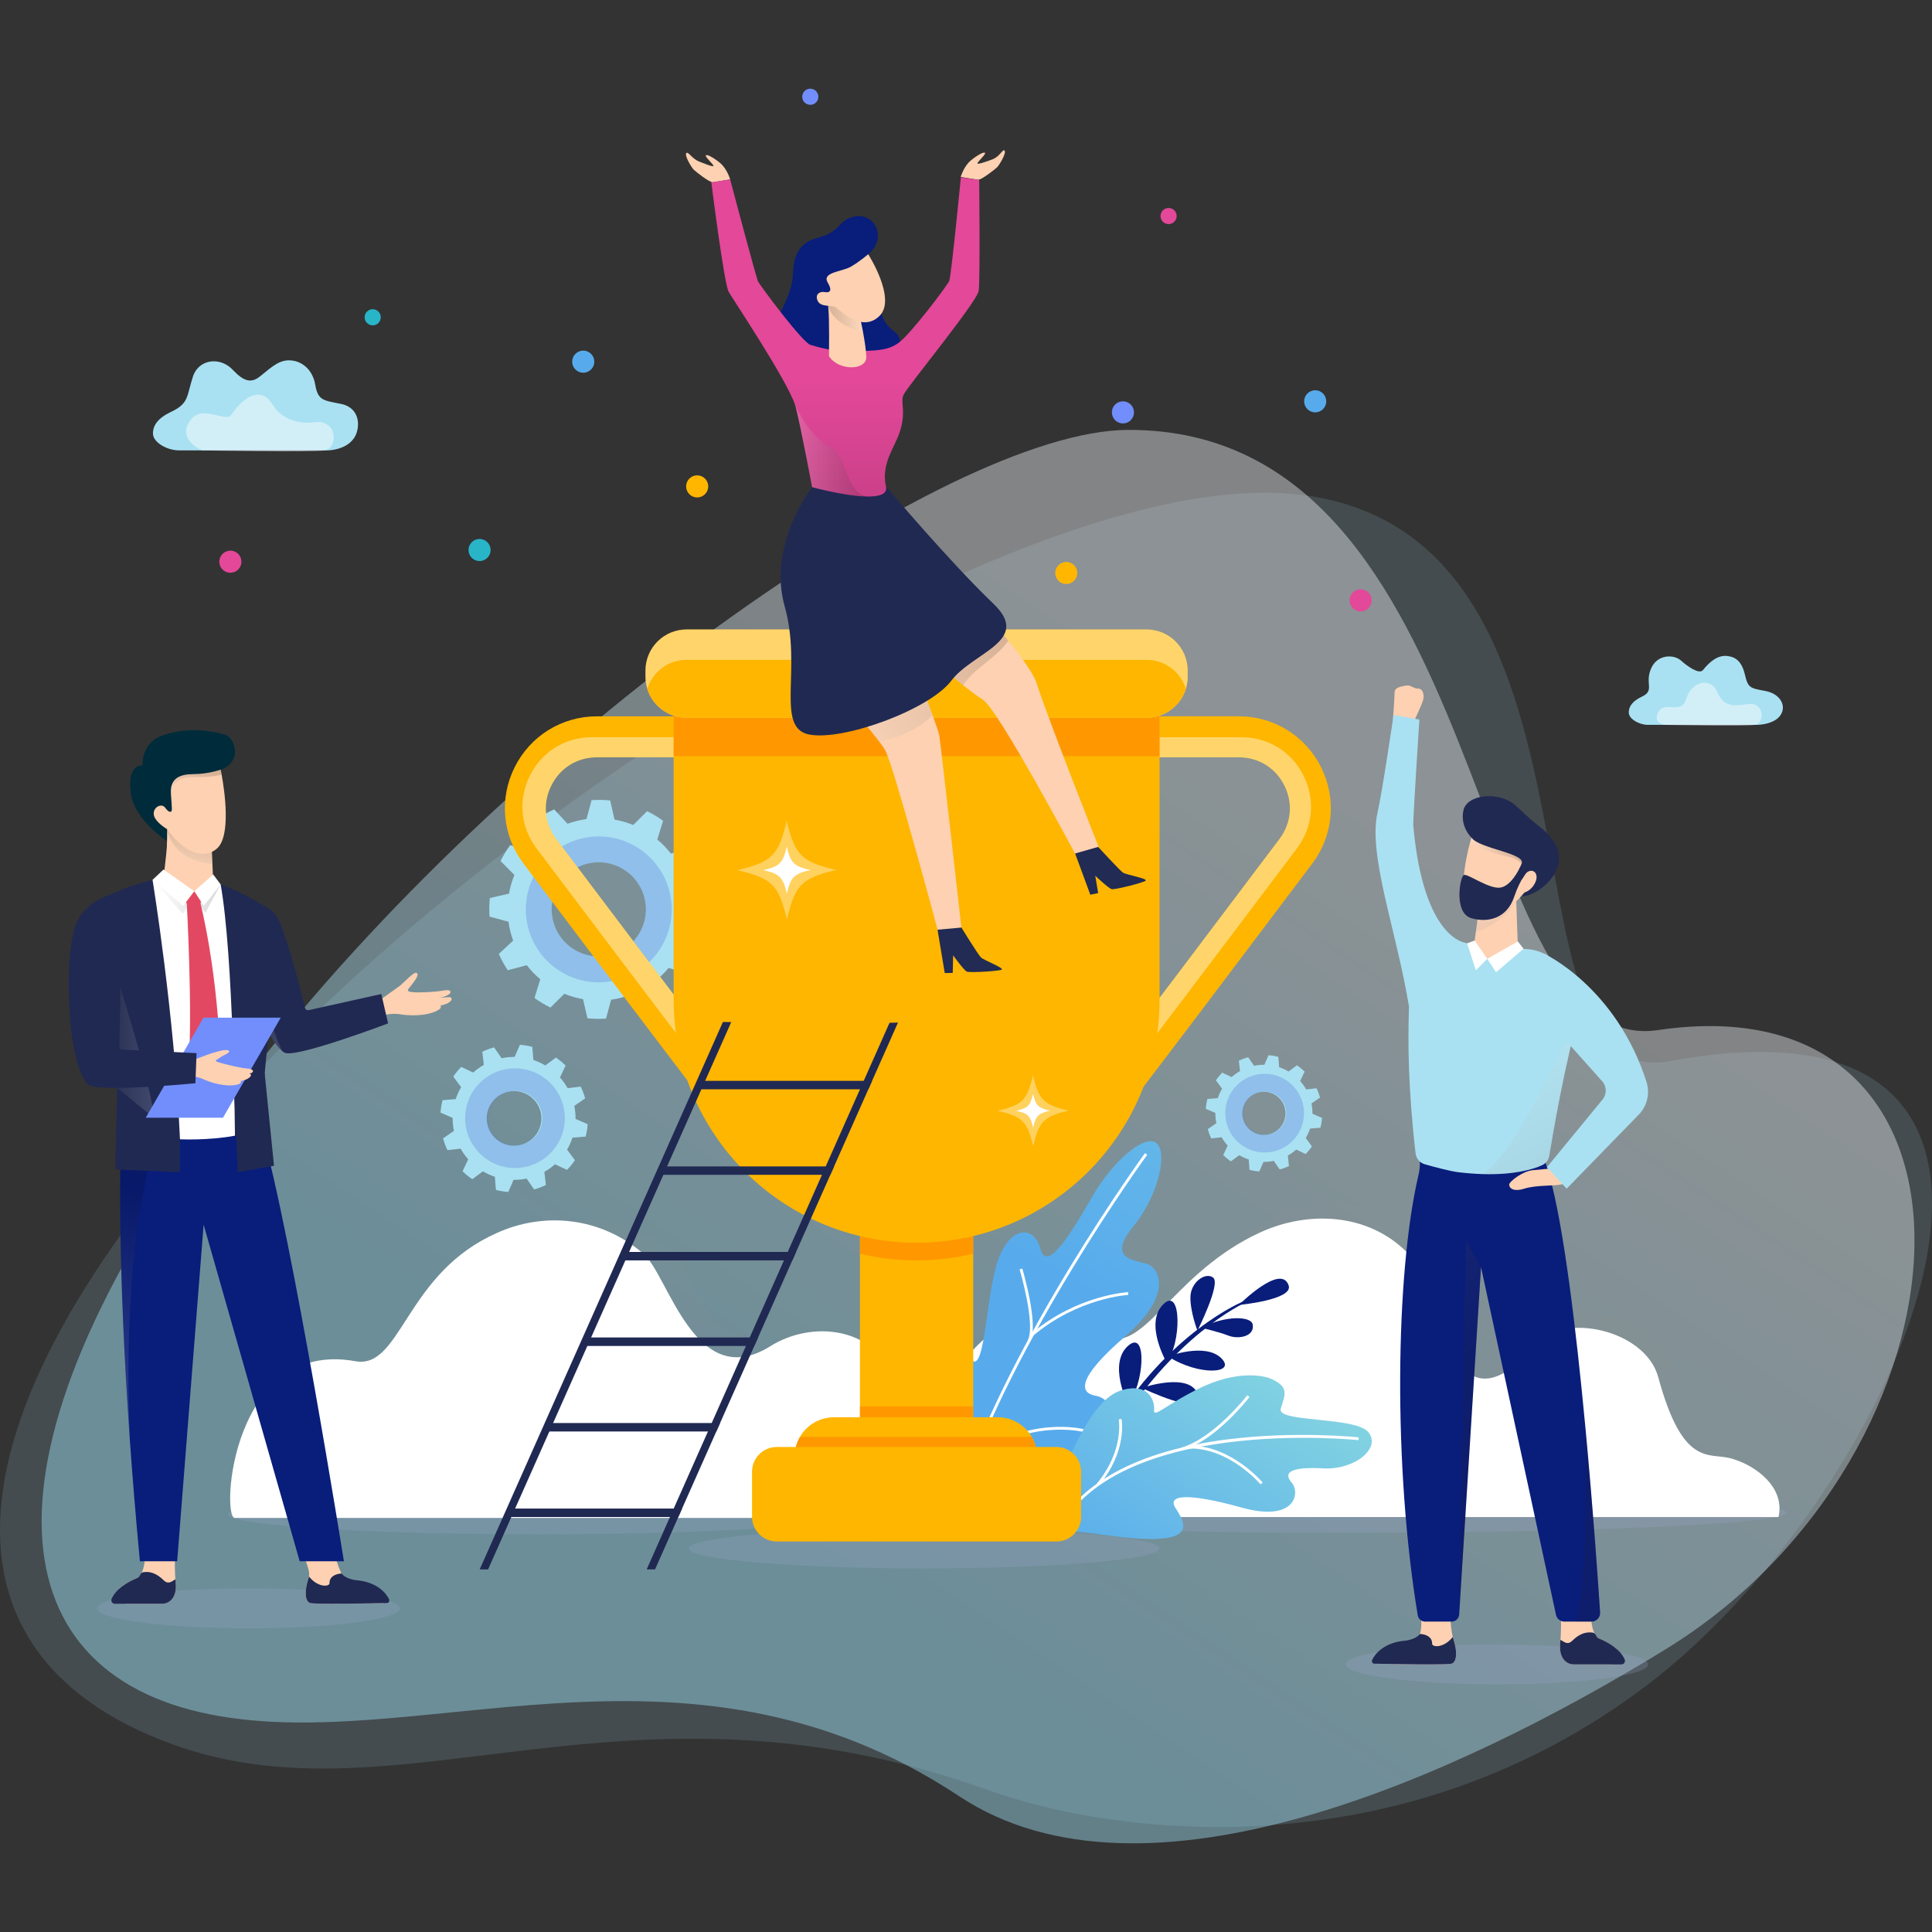 <?xml version="1.0" encoding="utf-8"?>
<!-- Generator: Adobe Illustrator 25.0.0, SVG Export Plug-In . SVG Version: 6.00 Build 0)  -->
<svg version="1.1" id="Warstwa_1" xmlns="http://www.w3.org/2000/svg" xmlns:xlink="http://www.w3.org/1999/xlink" x="0px" y="0px"
	 viewBox="0 0 1080 1080" style="enable-background:new 0 0 1080 1080;" xml:space="preserve">
<rect x="0" y="0" width="1080" height="1080" fill="#333333" stroke="none"/>
<style type="text/css">
	.st0{opacity:0.15;fill:#A9E1F2;}
	.st1{opacity:0.42;fill:url(#SVGID_1_);}
	.st2{fill:#A9E1F2;}
	.st3{opacity:0.31;fill:#5574D8;}
	.st4{opacity:0.22;fill:#9FAAD4;}
	.st5{opacity:0.12;fill:#8D9294;}
	.st6{fill:#FFFFFF;}
	.st7{fill:url(#SVGID_2_);}
	.st8{fill:#091D7B;}
	.st9{fill:url(#SVGID_3_);}
	.st10{fill:#FDD1B1;}
	.st11{fill:#202952;}
	.st12{opacity:0.15;fill:url(#SVGID_4_);}
	.st13{opacity:0.15;fill:url(#SVGID_5_);}
	.st14{opacity:0.15;fill:url(#SVGID_6_);}
	.st15{fill:#002B3B;}
	.st16{fill:#E34862;}
	.st17{opacity:0.15;fill:url(#SVGID_7_);}
	.st18{opacity:0.15;fill:url(#SVGID_8_);}
	.st19{opacity:0.15;fill:url(#SVGID_9_);}
	.st20{fill:#728EFC;}
	.st21{fill:#FFB600;}
	.st22{opacity:0.42;fill:#FFFFFF;}
	.st23{opacity:0.71;fill:#FF8B00;}
	.st24{opacity:0.15;fill:url(#SVGID_10_);}
	.st25{opacity:0.15;fill:url(#SVGID_11_);}
	.st26{fill:#212B53;}
	.st27{fill:url(#SVGID_12_);}
	.st28{opacity:0.15;fill:url(#SVGID_13_);}
	.st29{opacity:0.37;fill:#FFFFFF;}
	.st30{opacity:0.16;fill:url(#SVGID_14_);}
	.st31{opacity:0.16;fill:url(#SVGID_15_);}
	.st32{fill:#F5EBD2;}
	.st33{opacity:0.16;fill:url(#SVGID_16_);}
	.st34{opacity:0.16;fill:url(#SVGID_17_);}
	.st35{opacity:0.16;fill:url(#SVGID_18_);}
	.st36{fill:#57ABEC;}
	.st37{fill:#28B5C8;}
	.st38{fill:#E34899;}
	.st39{opacity:0.15;fill:url(#SVGID_19_);}
	.st40{opacity:0.48;fill:#FFFFFF;}
</style>
<g>
	<g>
		<g>
			<path class="st0" d="M155.72,586.92C-30.16,776.26-49.32,922.31,96.58,975.13c127.55,46.17,254.08-47.03,456.58,25.79
				c67.52,24.28,228.23,47.19,368.09-59.35C1062.9,833.67,1187.7,546.2,933.2,593.2c-102.23,18.88-19.02-301.29-212.3-317.23
				C583.9,264.67,312.04,427.71,155.72,586.92z"/>
			<linearGradient id="SVGID_1_" gradientUnits="userSpaceOnUse" x1="474.398" y1="876.067" x2="756.498" y2="451.971">
				<stop  offset="0" style="stop-color:#A5E9FF"/>
				<stop  offset="1" style="stop-color:#F0F3F5"/>
			</linearGradient>
			<path class="st1" d="M931.2,921.89c-117.23,72.06-291.69,150.67-394.96,82.24c-154.96-102.68-306.39-20.19-423.87-46.87
				C-5.82,930.41-15.75,802.77,139.31,601.29c144.79-188.14,389.6-360.68,491.32-360.97c206.35-0.57,186.63,351.72,296.04,335.52
				C1124.94,546.46,1109.57,812.25,931.2,921.89z"/>
		</g>
		<path class="st2" d="M317.25,460.48l-7.46-8.02c-3.21,1.43-6.26,3.1-9.11,5.01l2.82,10.62c-2.9,2.23-5.51,4.77-7.83,7.54
			l-10.48-3.21c-2.04,2.81-3.83,5.79-5.37,8.9l7.73,7.78c-1.37,3.34-2.39,6.84-3.01,10.44l-10.7,2.46
			c-0.36,3.41-0.41,6.89-0.18,10.39l10.58,2.85c0.25,1.79,0.58,3.56,1.03,5.36c0.44,1.78,0.97,3.51,1.59,5.21l-8.02,7.46
			c1.43,3.21,3.1,6.26,5.01,9.11l10.62-2.82c2.23,2.9,4.76,5.51,7.54,7.84l-3.21,10.48c2.81,2.04,5.79,3.83,8.9,5.37l7.77-7.73
			c3.35,1.37,6.85,2.39,10.45,3.01l2.46,10.7c3.41,0.36,6.89,0.41,10.39,0.18l2.85-10.58c1.79-0.25,3.56-0.58,5.35-1.02
			c1.79-0.44,3.52-0.98,5.22-1.59l7.46,8.02c3.21-1.43,6.26-3.1,9.11-5.01l-2.82-10.62c2.9-2.23,5.51-4.76,7.83-7.54l10.49,3.21
			c2.04-2.81,3.83-5.79,5.37-8.9l-7.73-7.77c1.36-3.35,2.39-6.85,3.01-10.45l10.7-2.46c0.36-3.41,0.41-6.89,0.18-10.39l-10.58-2.85
			c-0.25-1.79-0.58-3.56-1.02-5.35c-0.44-1.79-0.98-3.52-1.59-5.22l8.02-7.46c-1.43-3.21-3.1-6.26-5.01-9.11l-10.62,2.82
			c-2.23-2.9-4.77-5.51-7.54-7.83l3.21-10.49c-2.81-2.04-5.79-3.83-8.9-5.37l-7.78,7.73c-3.34-1.36-6.84-2.39-10.44-3.01l-2.46-10.7
			c-3.41-0.36-6.89-0.41-10.39-0.18l-2.85,10.58c-1.79,0.25-3.56,0.58-5.36,1.03C320.68,459.33,318.95,459.87,317.25,460.48z
			 M328.38,482.78c14.12-3.5,28.41,5.12,31.91,19.24c3.5,14.11-5.12,28.4-19.24,31.9c-14.11,3.5-28.4-5.12-31.9-19.23
			C305.65,500.56,314.26,486.27,328.38,482.78z"/>
		<path class="st3" d="M324.91,468.77c-21.86,5.41-35.18,27.52-29.77,49.39c5.41,21.86,27.52,35.18,49.38,29.77
			c21.87-5.42,35.19-27.52,29.78-49.38C368.88,476.68,346.77,463.35,324.91,468.77z M328.38,482.78
			c14.12-3.5,28.41,5.12,31.91,19.24c3.5,14.11-5.12,28.4-19.24,31.9c-14.11,3.5-28.4-5.12-31.9-19.23
			C305.65,500.56,314.26,486.27,328.38,482.78z"/>
		<ellipse class="st4" cx="516.63" cy="865.58" rx="131.56" ry="11.17"/>
		<ellipse class="st4" cx="300.68" cy="846.54" rx="172.93" ry="11.16"/>
		<ellipse class="st4" cx="750.54" cy="845.66" rx="248.16" ry="11.16"/>
		<g>
			<path class="st5" d="M1002.25,835.58c-0.04,1.55-0.22,3.02-0.56,4.41H771.98c0,0-10.5,0-27.97,0H501.16
				c2.97-5.83,9.52-10.98,17.67-13.29c9.49-2.7,25.55-7.5,24.14-14.12c-5.26-24.56-17.36-42.24,13.83-71.31
				c9.79-9.13,39.09-17.42,67.12-2.71c22.39,11.74,37.06-31.95,83.72-55.6c1.37-0.69,2.78-1.37,4.22-2.03
				c26.81-12.35,60.52-11.08,82.63,11.55c8.96,9.18,16.03,21.89,19.95,38.62c13.56,58,45.47,19.43,50.85,12.88
				c15.59-18.98,61.95-8.81,69.18,17.79c13.61,50.12,27.93,42.25,39.97,45.26C986.5,810.05,1002.57,820.59,1002.25,835.58z"/>
			<path class="st6" d="M994.75,843.63c-0.04,1.55-0.22,3.02-0.56,4.41H764.48c0,0-10.5,0-27.97,0H513.1
				c-7.74,0-9.45-11.05-2.02-13.22c0.08-0.02,0.16-0.05,0.24-0.07c9.49-2.7,25.55-7.5,24.14-14.12
				c-5.26-24.56-17.36-42.24,13.83-71.31c9.79-9.13,39.09-17.42,67.12-2.71c22.39,11.74,37.06-31.95,83.72-55.6
				c1.37-0.69,2.78-1.37,4.22-2.03c26.81-12.35,60.52-11.08,82.63,11.55c8.96,9.18,16.03,21.89,19.95,38.62
				c13.56,58,45.47,19.43,50.85,12.88c15.59-18.98,61.95-8.81,69.18,17.79c13.61,50.12,27.93,42.25,39.97,45.26
				C979,818.09,995.06,828.64,994.75,843.63z"/>
		</g>
		<g>
			<path class="st5" d="M596.46,848.53H353.73c0,0-10.5,0-27.97,0H147.67c-7.74,0-1.89-100.14,67.42-87.6
				c24.88,4.5,27.65-45.78,74.31-69.43c1.37-0.69,2.78-1.37,4.22-2.03c26.81-12.35,58.79-9.25,82.63,11.55
				c13.85,12.09,28.72,77.92,70.8,51.5c22.81-14.33,57.61-11.19,69.18,17.79c19.26,48.23,28.97,36.5,41.22,34.52
				C591.36,799.34,596.8,847.15,596.46,848.53z"/>
			<path class="st6" d="M580.06,848.53H337.33c0,0-10.5,0-27.97,0H131.27c-7.74,0-1.89-100.14,67.42-87.6
				c24.88,4.5,27.65-45.78,74.31-69.43c1.37-0.69,2.78-1.37,4.22-2.03c26.81-12.35,58.79-9.25,82.63,11.55
				c13.85,12.09,28.72,77.92,70.8,51.5c22.81-14.33,57.61-11.19,69.18,17.79c19.26,48.23,28.97,36.5,41.22,34.52
				C574.95,799.34,580.4,847.15,580.06,848.53z"/>
		</g>
		<g>
			
				<linearGradient id="SVGID_2_" gradientUnits="userSpaceOnUse" x1="2090.898" y1="1494.559" x2="1841.237" y2="1739.082" gradientTransform="matrix(0.958 -0.288 0.288 0.958 -1658.563 -413.944)">
				<stop  offset="0" style="stop-color:#84D5E0"/>
				<stop  offset="1" style="stop-color:#57ABEC"/>
			</linearGradient>
			<path class="st7" d="M605.8,815.97c19.33-13.83,19.71-33.41,6.56-35.76c-9.27-1.66-10-10.17,16.63-33.16
				c26.63-22.99,19.17-37.65,13.03-40.19c-6.15-2.53-24-2.17-8.7-20.99c15.3-18.82,19.63-43.36,12.47-47.3
				c-7.15-3.94-24.45,11.55-35.42,30.67c-10.97,19.12-25.17,42.65-28.7,29.06c-3.54-13.59-16.93-13.01-23.7,5.97
				c-6.77,18.98-7.2,62.54-14.59,56.25c-6.9-5.87-17.16-6.36-16.95,19.46c0.17,21.6,10.37,55.68,10.37,55.68
				S586.47,829.8,605.8,815.97z"/>
			<path class="st6" d="M537.55,835.92l-1.49-0.49c28.49-87.03,103.24-189.81,104-190.83l1.26,0.92
				C640.57,646.55,565.96,749.13,537.55,835.92z"/>
			<path class="st6" d="M577.72,746.52l-1.01-1.2c25.65-21.46,53.66-23,53.94-23.01l0.07,1.56
				C630.45,723.88,602.94,725.41,577.72,746.52z"/>
			<path class="st6" d="M544.61,816.01l-0.96-1.24c30.84-23.8,61.98-15.91,62.29-15.83l-0.4,1.52
				C605.23,800.38,574.81,792.7,544.61,816.01z"/>
			<path class="st6" d="M575.88,750.02l-1.38-0.74c4.63-8.69-4.44-39.39-4.53-39.7l1.5-0.45
				C571.85,710.43,580.8,740.77,575.88,750.02z"/>
		</g>
		<g>
			<path class="st8" d="M720.38,718.63c2.62,7.99-27.82,10.85-27.82,10.85S716.16,705.79,720.38,718.63z"/>
			<path class="st8" d="M700.23,740.24c-0.93-4.5-15.31-5.06-28.66,2.02c0,0,9.62,2.2,15.18,4.38
				C692.3,748.82,701.64,747.1,700.23,740.24z"/>
			<g>
				<path class="st8" d="M622.03,802.77c33.53-56.16,73.42-74.3,73.84-74.46l-0.39-1.01c-0.42,0.16-42.39,16.87-76.11,73.34
					L622.03,802.77z"/>
			</g>
			<path class="st8" d="M678.19,714.23c4.35,3.47-8.81,29.62-8.81,29.62s-4.02-10.34-3.93-18.75
				C665.55,716.69,673.96,710.86,678.19,714.23z"/>
			<path class="st8" d="M652.96,758.25c0,0,20.58-7.86,29.64,0.9C691.65,767.92,670.3,769.37,652.96,758.25z"/>
			<path class="st8" d="M638.29,775.86c0,0,27.21-9.41,31.38,3.89C673.85,793.04,638.29,775.86,638.29,775.86z"/>
			<path class="st8" d="M630.45,784.71c0,0-11.13-22.31,0.1-32.34C641.79,742.34,639.4,775.19,630.45,784.71z"/>
			<path class="st8" d="M652.09,761.5c0,0-12.51-21.57-1.92-32.28C660.76,718.5,660.44,751.44,652.09,761.5z"/>
		</g>
		<g>
			
				<linearGradient id="SVGID_3_" gradientUnits="userSpaceOnUse" x1="2112.238" y1="1285.819" x2="1989.877" y2="1395.344" gradientTransform="matrix(0.961 -0.277 0.277 0.961 -1670.906 107.247)">
				<stop  offset="0" style="stop-color:#84D5E0"/>
				<stop  offset="0.467" style="stop-color:#6FC1E6"/>
				<stop  offset="1" style="stop-color:#57ABEC"/>
			</linearGradient>
			<path class="st9" d="M593.69,824.08c7.77-17.45,18.26-42.6,33.49-46.97c15.23-4.37,18.46,6.24,17.95,11.14
				c-0.5,4.9,7-3.35,26.02-12.5c19.01-9.15,34.03-7.49,39.83-4.79c9.98,4.65,7.22,8.78,4.97,16.57c-2.25,7.78,41.8,4.2,49.02,13.11
				c7.22,8.91-7.65,21.16-25.31,20.19c-17.66-0.97-22.69,2.13-17.66,7.88c5.04,5.75,2.14,22.36-27.71,14.08
				c-29.85-8.29-42.34-7.48-37.05,0.44c5.29,7.92,9.55,16.92-13.07,17.09c-22.62,0.17-49.53-8.02-54.66-1.98
				C584.37,864.38,586.02,841.29,593.69,824.08z"/>
			<path class="st6" d="M590.22,858.66l-1.43-0.65c13.02-28.52,46.72-46.98,97.44-53.4c38.2-4.83,72.99-1.16,73.34-1.12l-0.17,1.56
				C758.03,804.89,621.18,790.87,590.22,858.66z"/>
			<path class="st6" d="M704.67,829.75c-0.17-0.2-17.16-20.04-39.17-20.04c-0.05,0-0.1,0-0.15,0l-0.01-1.57c0.05,0,0.1,0,0.15,0
				c22.75,0,40.19,20.39,40.37,20.6L704.67,829.75z"/>
			<path class="st6" d="M660.84,810.75l-0.45-1.5c18.43-5.46,36.67-29.06,36.85-29.3l1.25,0.95
				C697.73,781.89,679.75,805.15,660.84,810.75z"/>
			<path class="st6" d="M614.34,830.35l-1.21-1c15.36-18.53,12.29-35.73,12.25-35.9l1.54-0.3
				C627.07,793.88,630.21,811.21,614.34,830.35z"/>
		</g>
		<g>
			<ellipse class="st4" cx="138.95" cy="899.06" rx="84.61" ry="11.17"/>
			<g>
				<g>
					<path class="st10" d="M173.22,896.06c2.12,0.81,29.29,0.34,40.61,0.11c2.31-0.05,3.37-2.85,1.71-4.46
						c-2.8-2.7-7.79-5.81-16.3-6.61c-3.7-0.35-5.97-1.56-7.3-3.55c-1.87-2.77-5.96-13.59-5.59-19.15c0.08-1.2-2.47-2.87-2.36-4.19
						c0.95-11.6-16.45,1.75-16.45,1.75s1.37,2.97,1.29,5.33c-0.11,3.41,4.86,12.03,3.89,15.99c-0.14,0.58-0.29,1.14-0.46,1.67
						C170.12,889.58,170.55,895.03,173.22,896.06z"/>
					<path class="st11" d="M173.22,896.06c2.29,0.87,33.96,0.25,43.07,0.05c1.17-0.03,1.63-1.25,1.11-2.29
						c-1.81-3.66-6.97-9.41-17.87-10.44c-3.7-0.35-7.21-1.81-8.54-3.79c-3.82,0.23-6.86,1.92-6.79,5.4
						c0.04,2.05-6.44,2.63-11.48-3.71c-0.14,0.58-0.29,1.14-0.46,1.67C170.12,889.58,170.55,895.03,173.22,896.06z"/>
				</g>
				<g>
					<path class="st10" d="M67.46,887.41c-3.72,3.06-1.53,9.1,3.29,9.1h19.91c3.56,0,8.45-2.83,7.52-11.93
						c-0.06-0.56-0.11-1.14-0.15-1.73c-0.34-4.43-0.34-9.61-0.24-13.92c0.12-5.09,0.38-8.97,0.38-8.97l-15.17-9.14L79.99,849
						c0,0,0.1,0.62,0.23,1.71c0.43,3.37,1.28,11.18,0.95,18.22c-0.21,4.73-0.95,9.12-2.71,11.57c-0.57,0.79-1.24,1.38-2.04,1.72
						C72.48,883.87,69.58,885.67,67.46,887.41z"/>
					<path class="st11" d="M62.4,893.74c-0.56,1.31,0.38,2.77,1.81,2.77h26.46c3.56,0,8.45-2.83,7.52-11.93
						c-0.06-0.56-0.11-1.14-0.15-1.73c-2.71,1.73-4.26,2.75-6.56,0.53c-1.74-1.68-5.63-5.34-11.25-4.54
						c-1.62,0.23-1.99,2.08-2.64,2.65c-0.35,0.31-0.73,0.55-1.15,0.73C67.08,886.14,63.65,890.83,62.4,893.74z"/>
				</g>
				<path class="st8" d="M72.51,803.73v0.17c1.48,21.1,3.35,44.06,5.7,68.86h20.82l14.8-188.16l53.7,188.16h24.72
					c0,0-29.34-183.73-46-240.68c-16.66-56.93-78.28-3.67-78.28-3.67s-0.1,1.69-0.24,5.07C67.09,650.1,65.74,707.49,72.51,803.73z"
					/>
				
					<linearGradient id="SVGID_4_" gradientUnits="userSpaceOnUse" x1="381.627" y1="798.937" x2="335.873" y2="668.743" gradientTransform="matrix(-1 0 0 1 423.52 0)">
					<stop  offset="0" style="stop-color:#FFFFFF"/>
					<stop  offset="1" style="stop-color:#000000"/>
				</linearGradient>
				<path class="st12" d="M72.51,803.73c-4.52-113.51,14.13-163.98,14.13-163.98l-18.91-6.26C67.09,650.1,65.74,707.49,72.51,803.73
					z"/>
				<path class="st10" d="M212.92,558.66l-0.19,1.61l-0.85,7.75c0,0,1.36-0.4,3.28-0.74c2.08-0.39,4.84-0.71,7.29-0.46
					c0.27,0.03,0.54,0.08,0.8,0.12c4.79,0.84,14.3,1.35,20.95-1.88c3.39-1.64,1.97-2.92,1.97-2.92c7.58-1.66,6.84-4.66,5.2-4.71
					c-1.51-0.05-5.26,0.29-5.71,0.33c3.23-0.52,6.26-1.99,6.2-3.18c-0.05-1.11-1.57-1.36-4.59-0.78c-3.28,0.64-12.91,1.23-16.85,0.8
					c-3.93-0.42-2.26-1.51-0.46-3.86c1.81-2.34,4.6-5.85,2.99-6.86c-1.6-1.03-7.45,5.84-9.66,7.36c-0.85,0.59-2.6,1.84-4.41,3.15
					C216,556.44,212.92,558.66,212.92,558.66z"/>
				<path class="st11" d="M145.08,533.99c-3.4,9.49-6.13,19.03-6.13,19.03s10.74,28.1,18.91,34.61c0.4,0.33,0.81,0.61,1.21,0.82
					c6.07,3.27,57.87-16.36,57.87-16.36l-3.78-16.43l-40.63,9.02c-0.92,0.2-1.82-0.36-2.02-1.28c-1.84-8.07-11.54-45.91-15.92-50.44
					C151.98,510.26,148.87,523.43,145.08,533.99z"/>
				
					<linearGradient id="SVGID_5_" gradientUnits="userSpaceOnUse" x1="845.963" y1="834.302" x2="882.627" y2="834.302" gradientTransform="matrix(-0.881 -0.474 -0.474 0.881 1308.041 235.117)">
					<stop  offset="0" style="stop-color:#FFFFFF"/>
					<stop  offset="1" style="stop-color:#000000"/>
				</linearGradient>
				<path class="st13" d="M145.08,533.99c-3.4,9.49-6.13,19.03-6.13,19.03s10.74,28.1,18.91,34.61
					c-10.19-19.26-11.71-53.94-11.71-53.94S145.76,533.79,145.08,533.99z"/>
				<path class="st11" d="M48.84,547.02c1.23,5.15,2.94,10.79,5.31,16.85c12.96,33.15,13.66,68.28,13.66,68.28
					c5.84,1.72,11.85,2.87,17.79,3.62c30.98,3.86,60.66-3.69,60.66-3.69c0-45.35,15.04-116.86,5.79-122.88
					c-9.27-6.01-27.55-16.88-43.51-18.28l-17.1-0.51c-36.6,7.82-43.53,20.09-43.53,20.09S43.43,523.99,48.84,547.02z"/>
				<path class="st6" d="M85.27,491.83c0,0,12.3,75.26,15.34,145.04c0,0,15.83,0.77,30.74-2.01c0,0-0.8-100.44-8.01-140.47
					l-14.73,3.82L85.27,491.83z"/>
				
					<linearGradient id="SVGID_6_" gradientUnits="userSpaceOnUse" x1="-231.255" y1="501.315" x2="-193.182" y2="501.315" gradientTransform="matrix(1 0 0 1 316.52 0)">
					<stop  offset="0" style="stop-color:#FFFFFF"/>
					<stop  offset="1" style="stop-color:#000000"/>
				</linearGradient>
				<polygon class="st14" points="85.27,491.83 102.05,510.8 108.61,502.23 114.76,510.32 123.34,494.39 108.61,498.21 				"/>
				<path class="st15" d="M73.08,443.22c2.13,16.38,22.94,28.65,22.94,28.65s2.5-11.81,7.57-22.71c3.91-8.44,9.36-16.32,16.38-17.81
					c16.09-3.45,12.1-17.96,6.23-20.53c-0.09-0.04-18.68-6.47-36.9,0.94c-10.2,4.16-9.66,16.06-9.66,16.06
					S70.95,426.84,73.08,443.22z"/>
				<path class="st10" d="M91.43,490.4c0,0,9.2,7.99,17.17,7.8c7.99-0.17,10.6-4.85,10.6-4.85l-0.46-10.48l-0.41-9.66l-24.8-14.53
					l-0.07-0.05c0,0,0,0.07,0,0.17c0,0.61,0,2.8-0.02,5.38c-0.02,3.43-0.07,7.56-0.19,9.54C92.98,477.91,91.43,490.4,91.43,490.4z"
					/>
				<path class="st16" d="M113.68,502.55c0,0-3.03,4.51-5.07,4.86c-2.05,0.35-6.38-4.86-6.38-4.86l6.38-4.34L113.68,502.55z"/>
				<path class="st16" d="M105.3,598.19l10.67,18.38l7.37-19.08c0,0-0.39-48.03-11.74-94.67l-2.63,0.36l-4.63,0.63
					C104.34,503.81,107.88,566.07,105.3,598.19z"/>
				<polygon class="st6" points="108.61,498.21 102.4,506.37 85.27,491.83 91.42,486.06 				"/>
				<polygon class="st6" points="119.19,488.84 108.61,498.21 113.9,506.37 123.34,494.39 				"/>
				
					<linearGradient id="SVGID_7_" gradientUnits="userSpaceOnUse" x1="336.876" y1="587.731" x2="374.68" y2="587.731" gradientTransform="matrix(-1 0 0 1 423.52 0)">
					<stop  offset="0" style="stop-color:#FFFFFF"/>
					<stop  offset="1" style="stop-color:#000000"/>
				</linearGradient>
				<path class="st17" d="M48.84,547.02c1.23,5.15,2.94,10.79,5.31,16.85c12.96,33.15,13.66,68.28,13.66,68.28
					c5.84,1.72,11.85,2.87,17.79,3.62c0.41-0.8,0.7-1.69,0.87-2.66c2.59-15.29-23.21-93.4-23.21-93.4S55.1,543.69,48.84,547.02z"/>
				
					<linearGradient id="SVGID_8_" gradientUnits="userSpaceOnUse" x1="322.228" y1="490.04" x2="315.08" y2="461.129" gradientTransform="matrix(-1 0 0 1 423.52 0)">
					<stop  offset="0" style="stop-color:#FFFFFF"/>
					<stop  offset="1" style="stop-color:#000000"/>
				</linearGradient>
				<path class="st18" d="M93.19,463.14c0.09,0.36,0.15,0.7,0.26,1.04c3.67,14.22,16.95,18.18,25.3,18.69l-0.41-9.66l-24.8-14.53
					c-0.03,0.03-0.05,0.09-0.07,0.12C92.91,459.85,92.78,461.28,93.19,463.14z"/>
				<path class="st10" d="M85.96,455.35c0.48,4.09,7.47,8.17,7.47,8.17c5.4,8.02,17.67,19.17,27.66,10.98
					c8.29-6.81,4.38-32.84,2.82-41.44c-0.31-1.76-0.53-2.79-0.53-2.79s-7.2,2.46-14.95,2.46c-7.57,0-13.26,2.08-12.9,10.49
					c0,0.02-0.02,0.05,0,0.06c-0.02,0.19,0,0.39,0.02,0.58c0.64,8.96,0.87,9.84-0.34,9.95c-1.19,0.11-2.56-1.9-3.01-2.46
					C90.18,448.86,85.46,451.24,85.96,455.35z"/>
				
					<linearGradient id="SVGID_9_" gradientUnits="userSpaceOnUse" x1="317.67" y1="447.65" x2="311.513" y2="430.13" gradientTransform="matrix(-1 0 0 1 423.52 0)">
					<stop  offset="0" style="stop-color:#FFFFFF"/>
					<stop  offset="1" style="stop-color:#000000"/>
				</linearGradient>
				<path class="st19" d="M95.53,443.22c0.06-1.39,1.86-7.77,8.78-8.58c5.82-0.68,10.47,0.47,19.6-1.59
					c-0.31-1.76-0.53-2.79-0.53-2.79s-7.2,2.46-14.95,2.46C100.86,432.73,95.17,434.81,95.53,443.22z"/>
				<polygon class="st11" points="100.61,636.86 100.61,655.3 64.4,653.74 65.5,608.14 				"/>
				<polygon class="st11" points="130.95,610.72 132.89,655.3 153.17,651.66 147.96,600.01 				"/>
				<polygon class="st20" points="81.46,624.82 124.65,624.82 156.94,568.89 113.75,568.89 				"/>
				<path class="st10" d="M106.04,593.3l-0.55,1.38l-2.61,6.64c0,0,1.29-0.03,3.07,0.13c1.93,0.16,4.45,0.53,6.55,1.34
					c0.23,0.09,0.46,0.2,0.68,0.29c4.03,1.88,12.29,4.62,18.94,3.35c3.38-0.64,2.44-2.11,2.44-2.11c5.25-0.91,6.64-3.6,5.22-4.03
					c-1.32-0.41-4.21,0.12-4.62,0.04c2.97,0.32,6-0.26,6.24-1.32c0.22-0.99-1.06-1.58-3.87-1.78c-3.05-0.22-11.61-2.24-15.07-3.32
					c-3.41-1.07-1.4-1.25,0.71-2.82c2.17-1.62,5.83-2.47,4.65-3.75c-1.17-1.29-8.54,1.09-10.85,1.89c-0.89,0.32-2.73,1-4.65,1.72
					C109.3,592.08,106.04,593.3,106.04,593.3z"/>
				<path class="st11" d="M48.27,508.68c-8.29,4.95-11.18,26.84-9.32,58.05c0.59,9.84,3.01,29.94,9.19,38.35
					c0.3,0.43,0.63,0.8,0.95,1.11c5.01,4.74,60.14-0.64,60.14-0.64l0.65-16.85l-41.58-1.93c-0.94-0.05-1.66-0.82-1.62-1.77
					c0.33-8.27,0.96-43.4,0.49-49.68C65.79,516.79,59.6,501.92,48.27,508.68z"/>
				<path class="st11" d="M141.42,502.78l9.41,5.64c0,0,4.25,2.07,6.36,9.39c2.12,7.32-9.19-2.62-9.19-2.62L141.42,502.78z"/>
				<path class="st11" d="M62.22,499.88c0,0-17.33,4.49-20.9,20.62L60.17,532L62.22,499.88z"/>
			</g>
		</g>
		<g>
			<path class="st21" d="M419.08,611.51c-0.21-0.22-0.65-0.64-1.26-1.11l-13.74,18.33c-2-1.5-3.58-2.68-111.45-145.97
				c-11.81-15.68-13.7-36.32-4.94-53.87c8.76-17.56,26.39-28.46,46.01-28.46h48.23v22.91H333.7c-11.04,0-20.58,5.9-25.51,15.78
				c-4.94,9.87-3.91,21.04,2.73,29.86c47.26,62.76,74.03,98.12,89.15,117.95C413.97,605.15,418.03,610.27,419.08,611.51z"/>
			<path class="st22" d="M402.26,609.4c-14.03-18.12-49.35-64.77-102.32-135.13c-9.05-12.01-10.43-27.21-3.72-40.67
				c6.71-13.46,19.7-21.49,34.74-21.49h50.98v11.21H333.7c-11.04,0-20.58,5.9-25.51,15.78c-4.94,9.87-3.91,21.04,2.73,29.86
				c47.26,62.76,74.03,98.12,89.15,117.95L402.26,609.4z"/>
			<rect x="480.71" y="661.55" class="st21" width="63.33" height="199.59"/>
			<path class="st23" d="M544.04,661.55v39.3c-10.16,2.44-20.75,3.72-31.66,3.72h-0.01c-10.9,0-21.5-1.28-31.66-3.72v-39.3H544.04z"
				/>
			<path class="st21" d="M733.56,482.75C625.68,626.04,624.11,627.22,622.1,628.72l-13.74-18.33c-0.52,0.39-0.9,0.76-1.15,0.98
				c1.16-1.39,5.11-6.4,17.41-22.52c14.84-19.45,41.8-55.03,90.63-119.89c6.64-8.82,7.66-19.99,2.74-29.86
				c-4.92-9.88-14.47-15.78-25.51-15.78h-48.24v-22.91h48.24c19.62,0,37.25,10.9,46.01,28.46
				C747.24,446.43,745.35,467.07,733.56,482.75z"/>
			<path class="st22" d="M724.96,474.28c-52.98,70.36-88.31,117.01-102.32,135.13l1.99-20.54c14.84-19.45,41.8-55.03,90.63-119.89
				c6.64-8.82,7.66-19.99,2.74-29.86c-4.92-9.88-14.47-15.78-25.51-15.78h-48.24v-11.21h49.7c15.04,0,28.03,8.03,34.74,21.49
				C735.38,447.06,733.99,462.26,724.96,474.28z"/>
			<path class="st21" d="M648.2,358.97v199.88c0,75.02-60.81,135.83-135.81,135.83h-0.01c-75.01,0-135.81-60.81-135.81-135.83
				V358.97H648.2z"/>
			<rect x="376.56" y="368.86" class="st23" width="271.64" height="53.85"/>
			<rect x="480.71" y="786.16" class="st23" width="63.33" height="20.78"/>
			<path class="st21" d="M663.92,374.86v3.39c0,2.36-0.36,4.64-1.02,6.79c-2.9,9.37-11.63,16.18-21.97,16.18H383.82
				c-10.34,0-19.07-6.81-21.97-16.18c-0.66-2.15-1.02-4.43-1.02-6.79v-3.39c0-12.69,10.29-22.98,22.99-22.98h257.12
				C653.64,351.89,663.92,362.17,663.92,374.86z"/>
			<path class="st22" d="M663.92,374.86v3.39c0,2.36-0.36,4.64-1.02,6.79c-2.9,9.37-11.63,16.18-21.97,16.18H383.82
				c-10.34,0-19.07-6.81-21.97-16.18c-0.66-2.15-1.02-4.43-1.02-6.79v-3.39c0-12.69,10.29-22.98,22.99-22.98h257.12
				C653.64,351.89,663.92,362.17,663.92,374.86z"/>
			<path class="st21" d="M662.9,385.04c-2.9,9.37-11.63,16.18-21.97,16.18H383.82c-10.34,0-19.07-6.81-21.97-16.18
				c2.9-9.37,11.63-16.18,21.97-16.18h257.12C651.28,368.86,660,375.67,662.9,385.04z"/>
			<path class="st21" d="M579.72,814.19H444.23c0-4,1.07-7.74,2.94-10.96c0.96-1.66,2.13-3.18,3.48-4.54
				c3.96-3.97,9.44-6.43,15.5-6.43h91.63c8.12,0,15.2,4.41,18.99,10.96C578.65,806.45,579.72,810.19,579.72,814.19z"/>
			<path class="st23" d="M579.72,814.19H444.23c0-4,1.07-7.74,2.94-10.96h129.59C578.65,806.45,579.72,810.19,579.72,814.19z"/>
			<path class="st21" d="M590.52,861.71H434.23c-7.65,0-13.84-6.2-13.84-13.84v-25.16c0-7.65,6.2-13.84,13.84-13.84h156.29
				c7.65,0,13.84,6.2,13.84,13.84v25.16C604.36,855.52,598.17,861.71,590.52,861.71z"/>
		</g>
		<g>
			<path class="st10" d="M537.42,518.52l-13.01,2.3c0,0-25.07-93.83-29.65-101.53c-0.77-1.3-1.98-3.03-3.46-5
				c-2.96-3.9-6.99-8.8-10.79-13.28c0,0-0.02,0-0.02-0.02c-5.71-6.73-10.82-12.48-10.82-12.48l3.94-12.76
				c-0.02-0.05,0-0.11,0.06-0.19l17.03-55.26c0,0,5.82,14.67,12.65,32.27c6.41,16.48,13.72,35.51,18.03,47.41
				c2.12,5.83,3.5,9.96,3.68,11.21C526.1,417.76,537.42,518.52,537.42,518.52z"/>
			<path class="st10" d="M614.32,473.9l-13.12,3.72c0,0-43.37-81.4-51.8-86.53c-2.79-1.69-6.85-4.73-11.02-8.06
				c-8.47-6.71-17.42-14.52-17.42-14.52l28.44-26.98c0,0,6.96,7.65,14.22,16.62c6.9,8.51,14.08,18.22,15.82,23.71
				C585.52,400.97,614.32,473.9,614.32,473.9z"/>
			<linearGradient id="SVGID_10_" gradientUnits="userSpaceOnUse" x1="457.118" y1="409.052" x2="559.025" y2="349.998">
				<stop  offset="0" style="stop-color:#FFFFFF"/>
				<stop  offset="1" style="stop-color:#000000"/>
			</linearGradient>
			<path class="st24" d="M521.39,399.98c-11.13,10.07-22.87,13.31-30.09,14.31c-2.96-3.9-6.99-8.8-10.79-13.28c0,0-0.02,0-0.02-0.02
				c-2.95-10.71-6.58-24-6.88-25.24c-0.02-0.05,0-0.11,0.06-0.19c0.96-1.79,15.02-12.31,29.68-23
				C509.77,369.05,517.07,388.08,521.39,399.98z"/>
			<linearGradient id="SVGID_11_" gradientUnits="userSpaceOnUse" x1="458.642" y1="411.682" x2="560.549" y2="352.628">
				<stop  offset="0" style="stop-color:#FFFFFF"/>
				<stop  offset="1" style="stop-color:#000000"/>
			</linearGradient>
			<path class="st25" d="M563.62,358.15c-6.16,9.28-19.54,15.8-25.24,24.88c-8.47-6.71-17.42-14.52-17.42-14.52l28.44-26.98
				C549.4,341.53,556.36,349.18,563.62,358.15z"/>
			<path class="st11" d="M495.27,271.9c0,0,35.47,42.07,60.02,65.55c21.79,20.82-11.33,26.97-23.55,43.12
				c-12.22,16.16-60.67,33.85-79.57,30c-18.9-3.85-3.7-36.97-13.51-71.55c-9.82-34.58,15.33-66.7,15.33-66.7L495.27,271.9z"/>
			<path class="st26" d="M560.03,541.98c-0.65,0.84-17.95,1.91-19.59,1.15c-1.64-0.76-7.63-9.08-7.63-9.08l-0.23,9.82l-4.47,0.07
				l-4.02-24.23l13.34-1.19c0,0,9.31,15.09,10.89,16.67C549.91,536.78,560.89,540.86,560.03,541.98z"/>
			<path class="st26" d="M640.49,492.24c-0.48,0.95-17.27,5.25-19.03,4.81c-1.76-0.44-9.2-7.49-9.2-7.49l1.61,9.69l-4.38,0.9
				l-8.49-23.05l12.88-3.67c0,0,11.98,13.07,13.83,14.34C629.57,489.03,641.13,490.98,640.49,492.24z"/>
			<path class="st8" d="M491.71,164.75c0,0-1.7,13.25,7.47,19.98c10.58,7.76-2.36,16.06-16.41,17.41
				c-14.05,1.35-27.41-3.26-39.55-4.69c-12.13-1.43-17.89-4.96-11.86-14.4c6.03-9.45,11.19-20.64,11.74-27.82
				c0.55-7.18,0.18-18.66,13.69-22.21c13.51-3.55,11.15-9.37,19.96-11.78c11.95-3.26,19.39,11.41,9.21,20.33
				C475.97,150.31,491.71,164.75,491.71,164.75z"/>
			<path class="st10" d="M408.17,100.3c0,0-1.7-5.97-5.68-9.23c-3.98-3.27-7.67-5.11-7.95-4.12c-0.29,0.99,4.54,5.11,4.26,5.82
				c-0.28,0.71-6.07-1.75-7.85-2.42c-4.26-1.6-6.36-6.11-7.35-4.69c-0.99,1.42,3.02,8.03,4.16,9.16s8.98,7.32,10.76,7.04
				C400.29,101.58,408.17,100.3,408.17,100.3z"/>
			<path class="st10" d="M537.04,98.91c0,0,1.7-5.97,5.68-9.23c3.98-3.27,7.67-5.11,7.95-4.12c0.29,0.99-4.54,5.11-4.26,5.82
				c0.28,0.71,6.62-1.64,8.4-2.31c4.26-1.6,5.81-6.21,6.8-4.79c0.99,1.42-3.02,8.03-4.16,9.16c-1.14,1.14-8.98,7.32-10.76,7.04
				C544.92,100.19,537.04,98.91,537.04,98.91z"/>
			<linearGradient id="SVGID_12_" gradientUnits="userSpaceOnUse" x1="472.614" y1="289.423" x2="472.614" y2="213.185">
				<stop  offset="0" style="stop-color:#C73F86"/>
				<stop  offset="1" style="stop-color:#E34899"/>
			</linearGradient>
			<path class="st27" d="M547.11,162.52c-0.86,6.24-40.07,53.7-42.05,58.24c-1.99,4.55,1.85,8.86-2.26,21.21
				c-2.65,7.98-10.38,17.42-7.54,29.93c1.04,4.5-4.04,5.82-10.97,5.64c-12.26-0.28-30.31-5.22-30.31-5.22s-6.04-32.25-9.16-44.74
				c-0.11-0.47-0.27-0.97-0.47-1.54c-0.02-0.03-0.02-0.05-0.02-0.05c-5.03-14.49-34.55-58.54-37.02-62.92
				c-2.57-4.55-9.67-61.08-9.67-61.08l10.52-1.71c0,0,14.49,54.84,15.63,57.12c1.13,2.26,26.42,36.36,29.82,35.51
				c0,0,14.66,5.05,28.47,3.43c5.49-0.66,13.29,0.25,20.11-4.58c6.82-4.83,27.28-32.11,28.42-34.66c1.13-2.56,6.52-57.96,6.52-57.96
				l10.24,1.44C547.39,100.6,547.96,156.27,547.11,162.52z"/>
			<path class="st10" d="M463.38,199.06c5.29,8.43,21.2,8.18,20.9,0.33c-0.15-3.87-1.03-9.36-1.88-13.93
				c-0.88-4.69-1.72-8.43-1.72-8.43s-18.48-12.75-17.7-5.64S463.38,199.06,463.38,199.06z"/>
			
				<linearGradient id="SVGID_13_" gradientUnits="userSpaceOnUse" x1="-952.659" y1="193.591" x2="-933.922" y2="193.591" gradientTransform="matrix(-0.999 0.048 0.048 0.999 -478.832 28.924)">
				<stop  offset="0" style="stop-color:#FFFFFF"/>
				<stop  offset="1" style="stop-color:#000000"/>
			</linearGradient>
			<path class="st28" d="M462.98,171.41c3.6,9.8,14.9,13.12,19.42,14.06c-0.88-4.69-1.72-8.43-1.72-8.43
				S462.19,164.29,462.98,171.41z"/>
			<path class="st10" d="M485.32,142.11c0,0,16.09,25,6.27,34.56c-9.82,9.55-22.21-3.39-24.36-4.86c-2.16-1.47-8.58,0.17-10.21-3.77
				c-1.63-3.94,1.74-5.16,3.69-4.8c1.95,0.36,5.39,0.49,1.98-5.3c-3.4-5.8,7.91-6,12.84-8.8
				C480.46,146.33,485.32,142.11,485.32,142.11z"/>
		</g>
		<g>
			<polygon class="st11" points="361.49,877.31 366.17,877.31 501.98,571.62 497.24,571.76 			"/>
			<polygon class="st11" points="268.15,877.31 272.84,877.31 408.77,571.35 404.11,571.29 			"/>
			<g>
				<polygon class="st11" points="379.18,848.03 283.51,848.03 285.61,843.3 381.28,843.3 				"/>
			</g>
			<g>
				<polygon class="st11" points="400.43,800.21 304.75,800.21 306.85,795.48 402.53,795.48 				"/>
			</g>
			<g>
				<polygon class="st11" points="421.67,752.39 326,752.39 328.1,747.66 423.77,747.66 				"/>
			</g>
			<g>
				<polygon class="st11" points="442.92,704.56 347.24,704.56 349.34,699.84 445.02,699.84 				"/>
			</g>
			<g>
				<polygon class="st11" points="464.17,656.74 368.49,656.74 370.59,652.02 466.26,652.02 				"/>
			</g>
			<g>
				<polygon class="st11" points="485.41,608.92 389.73,608.92 391.83,604.2 487.51,604.2 				"/>
			</g>
		</g>
		<g>
			<path class="st29" d="M467.5,486.31c-19.39,4.61-23.08,8.32-27.59,27.73c-4.61-19.38-8.32-23.07-27.73-27.59
				c19.39-4.61,23.08-8.32,27.59-27.73C444.38,478.11,448.09,481.8,467.5,486.31z"/>
			<path class="st6" d="M452.96,486.35c-9.2,2.19-10.95,3.95-13.09,13.15c-2.19-9.19-3.95-10.94-13.15-13.09
				c9.2-2.19,10.95-3.95,13.09-13.15C441.99,482.46,443.75,484.21,452.96,486.35z"/>
		</g>
		<g>
			<path class="st29" d="M597.35,620.84c-13.91,3.31-16.56,5.97-19.8,19.9c-3.31-13.91-5.97-16.56-19.9-19.8
				c13.91-3.31,16.56-5.97,19.8-19.9C580.76,614.95,583.42,617.6,597.35,620.84z"/>
			<path class="st6" d="M586.91,620.87c-6.6,1.57-7.85,2.83-9.39,9.44c-1.57-6.6-2.83-7.85-9.44-9.39c6.6-1.57,7.85-2.83,9.39-9.44
				C579.04,618.07,580.31,619.33,586.91,620.87z"/>
		</g>
		<g>
			<ellipse class="st4" cx="836.72" cy="930.41" rx="84.61" ry="11.17"/>
			<g>
				<path class="st10" d="M811.63,929.95c-2.13,0.81-29.49,0.34-40.89,0.11c-2.33-0.05-3.4-2.87-1.72-4.49
					c2.81-2.72,7.84-5.85,16.41-6.66c3.72-0.35,6.01-1.57,7.35-3.57c1.88-2.79,1.94-7.1,1.56-12.7c-0.08-1.2-0.18-2.46-0.29-3.78
					c-0.95-11.68,16.61-0.21,16.61-0.21s-0.03,1.62,0.04,4c0.11,3.43,0.45,8.45,1.43,12.44c0.14,0.58,0.3,1.15,0.47,1.68
					C814.76,923.43,814.32,928.91,811.63,929.95z"/>
				<path class="st10" d="M903.1,921.24c3.75,3.08,1.54,9.16-3.31,9.16h-20.05c-3.58,0-8.51-2.85-7.57-12.01
					c0.06-0.56,0.11-1.15,0.15-1.74c0.34-4.46,0.34-9.67,0.24-14.02c-0.13-5.13-0.38-9.03-0.38-9.03l15.28-9.2l3.04-1.83
					c0,0-0.1,0.63-0.24,1.72c-0.44,3.39-1.29,11.26-0.96,18.34c0.21,4.77,0.96,9.18,2.73,11.65c0.58,0.8,1.25,1.39,2.05,1.73
					C898.05,917.68,900.97,919.49,903.1,921.24z"/>
				<path class="st8" d="M889.65,906.49h-15.15c-2.26,0-4.22-1.58-4.69-3.79l-41.91-194.4l-12.22,194.24
					c-0.14,2.22-1.98,3.95-4.21,3.95h-14.77c-2.06,0-3.83-1.47-4.16-3.5c-13.7-82.41-12.64-190.6,0.42-246.23
					c1.08-4.6,0.72-7.28,0.72-7.28h70.06c0.78,2.15,1.56,4.59,2.32,7.28c8.14,28.81,15.07,87.08,20.08,140.08
					c4.45,47.15,7.38,90.13,8.33,104.54C894.62,904.15,892.42,906.49,889.65,906.49z"/>
				<path class="st10" d="M789.89,404.28c0,0,4.58-9.53,5.53-12.54c0.95-3.02,0.18-6.83-2.77-6.83c-2.95,0-3.9-2.38-7.24-1.59
					c-3.33,0.79-5.87,0.95-5.87,4.29c0,3.33-0.87,14.39-0.87,14.39L789.89,404.28z"/>
				<path class="st2" d="M883.09,565.51c-8.15,28-15.07,68.55-17.04,80.52c-0.39,2.44-2,4.46-4.26,5.44
					c-5,2.2-15.41,5.37-33.05,4.85c-4.04-0.13-8.48-0.44-13.31-1.02c-4.93-0.59-13.59-2.93-18.93-4.46c-2.8-0.8-4.83-3.18-5.17-6.07
					c-4.22-36.31-4.28-61.59-3.78-79.26c0.09-2.81-0.09-0.39,0.09-2.81c-6.88-42.15-23.03-84.7-17.61-108.32
					c2.65-11.55,8.98-54.69,8.98-54.69l14.43,2.54c0,0-3.64,56.55-3.42,59.06c5.65,63.95,29.26,65.74,29.26,65.74
					c4.11,1.94,8.35,0.11,12.46,0.94h0.02c5.93,1.22,12.37,1.69,20.78,2.5c0.27,0.03,0.54,0.05,0.82,0.06
					c8.66,0.45,16.48,5.32,20.18,13.17C878.28,553.71,883.33,564.69,883.09,565.51z"/>
				<path class="st11" d="M811.63,929.95c-2.31,0.88-34.2,0.25-43.37,0.06c-1.18-0.03-1.64-1.25-1.12-2.31
					c1.83-3.68,7.02-9.47,17.99-10.51c3.72-0.35,7.26-1.83,8.6-3.82c3.84,0.23,6.91,1.93,6.83,5.44c-0.04,2.07,6.48,2.65,11.56-3.73
					c0.14,0.58,0.3,1.15,0.47,1.68C814.76,923.43,814.32,928.91,811.63,929.95z"/>
				<path class="st11" d="M908.2,927.62c0.57,1.32-0.39,2.79-1.82,2.79h-26.64c-3.58,0-8.51-2.85-7.57-12.01
					c0.06-0.56,0.11-1.15,0.15-1.74c2.72,1.75,4.29,2.77,6.6,0.53c1.75-1.7,5.67-5.37,11.33-4.57c1.63,0.23,2.01,2.09,2.66,2.66
					c0.35,0.31,0.74,0.56,1.16,0.73C903.49,919.97,906.94,924.69,908.2,927.62z"/>
				
					<linearGradient id="SVGID_14_" gradientUnits="userSpaceOnUse" x1="458.381" y1="453.351" x2="657.757" y2="776.796" gradientTransform="matrix(1 0 0 1 145.462 0)">
					<stop  offset="0" style="stop-color:#FFFFFF"/>
					<stop  offset="0.66" style="stop-color:#6E6B6C"/>
					<stop  offset="1" style="stop-color:#231F20"/>
				</linearGradient>
				<polygon class="st30" points="827.89,708.3 815.42,906.49 819.42,693.18 				"/>
				
					<linearGradient id="SVGID_15_" gradientUnits="userSpaceOnUse" x1="487.949" y1="446.023" x2="683.126" y2="762.657" gradientTransform="matrix(1 0 0 1 145.462 0)">
					<stop  offset="0" style="stop-color:#FFFFFF"/>
					<stop  offset="0.66" style="stop-color:#6E6B6C"/>
					<stop  offset="1" style="stop-color:#231F20"/>
				</linearGradient>
				<path class="st31" d="M880.79,906.49c6.1-20.21,6.14-72.97,5.32-109.65c4.42,46.89,7.35,89.67,8.31,104.3
					c0.19,2.9-2.11,5.35-5.02,5.35H880.79z"/>
				<path class="st32" d="M785.68,551.08c0.01-1.02,0.06-1.99,0.16-2.89L785.68,551.08z"/>
				<path class="st11" d="M822.57,468.24c0,0-6.47-6.04-4.51-15.22c1.96-9.18,20.45-11.01,29.54-2.4
					c16.13,15.29,13.66,10.49,20,18.59c12.21,15.61-7.31,31.47-16.15,31.7C842.61,501.14,822.57,468.24,822.57,468.24z"/>
				<path class="st10" d="M847.53,502.31l0.05,1.2l0.9,25.59c0.08,2.42-1.32,4.66-3.56,5.58c-2.41,0.98-5.84,1.95-9.87,1.82
					c-3.5-0.12-6.26-1.22-8.2-2.34c-2.05-1.19-3.17-3.49-2.85-5.84l1.78-12.99l0.53-3.87c0.21-1.52,1.27-2.78,2.73-3.25
					L847.53,502.31z"/>
				
					<linearGradient id="SVGID_16_" gradientUnits="userSpaceOnUse" x1="744.092" y1="762.623" x2="779.584" y2="820.799" gradientTransform="matrix(0.997 -0.075 0.075 0.997 23.521 -212.429)">
					<stop  offset="0" style="stop-color:#FFFFFF"/>
					<stop  offset="1" style="stop-color:#231F20"/>
				</linearGradient>
				<path class="st33" d="M847.53,502.31l0.05,1.2c-5.5,9.82-18.17,16.88-22.54,17.18l1.6-11.72L847.53,502.31z"/>
				<path class="st10" d="M858.4,492.89c-2.16,5.08-6.18,5.98-6.18,5.98s-18.42,22.87-29.24,12.52c-8.84-8.45-3.51-31.92-1.26-40.21
					c0.5-1.85,0.85-2.95,0.85-2.95c4.19,6.25,30.91,8.76,27.96,14.7c-0.01,0.02-0.02,0.05-0.03,0.07c-2.92,5.9-1.41,7.77-0.55,8.69
					c0.86,0.93,2.28-3.26,3.88-4.23C857.38,485.28,860.2,488.63,858.4,492.89z"/>
				
					<linearGradient id="SVGID_17_" gradientUnits="userSpaceOnUse" x1="819.152" y1="1745.23" x2="842.948" y2="1745.23" gradientTransform="matrix(0.942 -0.336 0.336 0.942 -533.425 -888.449)">
					<stop  offset="0" style="stop-color:#FFFFFF"/>
					<stop  offset="1" style="stop-color:#231F20"/>
				</linearGradient>
				<path class="st34" d="M850.52,482.94c-0.01,0.02-0.02,0.05-0.03,0.07c-0.86-1.54-3.1-3.31-8.52-4.39
					c-8.65-1.73-16.89-5.69-20.25-7.43c0.5-1.85,0.85-2.95,0.85-2.95C826.76,474.48,853.48,477,850.52,482.94z"/>
				
					<linearGradient id="SVGID_18_" gradientUnits="userSpaceOnUse" x1="689.699" y1="570.093" x2="785.992" y2="740.457" gradientTransform="matrix(1 0 0 1 145.462 0)">
					<stop  offset="0" style="stop-color:#FFFFFF"/>
					<stop  offset="0.66" style="stop-color:#6E6B6C"/>
					<stop  offset="1" style="stop-color:#231F20"/>
				</linearGradient>
				<path class="st35" d="M884.87,560.45c-0.74,1.85-1.33,3.54-1.78,5.06c-8.15,28-15.07,68.55-17.04,80.52
					c-0.39,2.44-2,4.46-4.26,5.44c-5,2.2-15.41,5.37-33.05,4.85C849.39,644.12,882.39,566.34,884.87,560.45z"/>
				<polygon class="st6" points="848.48,526.25 831.38,535.99 836.31,543.51 851.64,530.37 				"/>
				<polygon class="st6" points="831.38,535.99 824.35,525.74 820.11,527.35 825.04,542.4 				"/>
				<path class="st11" d="M849.6,485.02c0,0-4.73,10.44-11.09,11.18c-6.36,0.74-17.96-7.84-20.15-7.09
					c-2.19,0.74-5.9,21.17,4.05,24.13c9.95,2.96,20.11-0.42,23.92-11.64c3.81-11.22,8.04-15.13,8.04-15.13L849.6,485.02z"/>
				<path class="st10" d="M867.34,653.2c0,0-4.61,0.36-10.53,0.95c-5.92,0.59-12.8,6.35-13.12,7.78c-0.32,1.43,1.27,4.76,8.41,2.54
					c7.14-2.22,17.03-1.32,21.37-2.49C877.82,660.83,867.34,653.2,867.34,653.2z"/>
				<path class="st2" d="M863.04,533.05c0,0,40.34,18.46,57.35,71.73c2.05,6.42,0.41,13.46-4.3,18.29l-40.33,41.41l-11.01-12
					l31.07-37.82c2.47-3,2.38-7.35-0.21-10.25l-42.03-47.06L863.04,533.05z"/>
			</g>
		</g>
		<g>
			
				<ellipse transform="matrix(0.122 -0.993 0.993 0.122 85.304 501.208)" class="st36" cx="326" cy="202.38" rx="6.18" ry="6.18"/>
		</g>
		<g>
			<path class="st36" d="M741.39,224.34c0,3.41-2.77,6.18-6.18,6.18c-3.41,0-6.18-2.77-6.18-6.18c0-3.41,2.77-6.18,6.18-6.18
				C738.63,218.16,741.39,220.93,741.39,224.34z"/>
		</g>
		<g>
			
				<ellipse transform="matrix(0.16 -0.987 0.987 0.16 -78.317 522.924)" class="st37" cx="268.15" cy="307.49" rx="6.18" ry="6.18"/>
		</g>
		<g>
			<path class="st21" d="M395.91,271.9c0,3.41-2.77,6.18-6.18,6.18c-3.41,0-6.18-2.77-6.18-6.18c0-3.41,2.77-6.18,6.18-6.18
				C393.15,265.73,395.91,268.49,395.91,271.9z"/>
		</g>
		<g>
			<path class="st21" d="M602.23,320.3c0,3.41-2.77,6.18-6.18,6.18c-3.41,0-6.18-2.77-6.18-6.18c0-3.41,2.77-6.18,6.18-6.18
				C599.47,314.12,602.23,316.89,602.23,320.3z"/>
		</g>
		<g>
			<path class="st20" d="M633.91,230.52c0,3.41-2.77,6.18-6.18,6.18c-3.41,0-6.18-2.77-6.18-6.18c0-3.41,2.77-6.18,6.18-6.18
				C631.15,224.34,633.91,227.11,633.91,230.52z"/>
		</g>
		<g>
			
				<ellipse transform="matrix(0.23 -0.973 0.973 0.23 259.411 998.434)" class="st38" cx="760.49" cy="335.33" rx="6.18" ry="6.18"/>
		</g>
		<g>
			
				<ellipse transform="matrix(0.122 -0.993 0.993 0.122 -198.84 403.43)" class="st38" cx="128.65" cy="314.12" rx="6.18" ry="6.18"/>
		</g>
		<g>
			<path class="st37" d="M212.85,177.36c0,2.49-2.02,4.51-4.51,4.51c-2.49,0-4.51-2.02-4.51-4.51c0-2.49,2.02-4.51,4.51-4.51
				C210.83,172.85,212.85,174.87,212.85,177.36z"/>
		</g>
		<g>
			<path class="st20" d="M457.47,54.09c0,2.49-2.02,4.51-4.51,4.51c-2.49,0-4.51-2.02-4.51-4.51c0-2.49,2.02-4.51,4.51-4.51
				C455.45,49.58,457.47,51.6,457.47,54.09z"/>
		</g>
		<g>
			<path class="st38" d="M657.76,120.77c0,2.49-2.02,4.51-4.51,4.51c-2.49,0-4.51-2.02-4.51-4.51c0-2.49,2.02-4.51,4.51-4.51
				C655.74,116.26,657.76,118.28,657.76,120.77z"/>
		</g>
		<path class="st2" d="M280.39,591.55l-4.2-6.08c-2.28,0.64-4.47,1.46-6.57,2.46l0.85,7.36c-2.15,1.21-4.15,2.64-5.96,4.27
			l-6.69-3.17c-1.63,1.68-3.13,3.49-4.45,5.42l4.41,5.93c-1.24,2.1-2.26,4.34-3.03,6.68l-7.38,0.6c-0.57,2.25-0.94,4.56-1.13,6.92
			l6.78,2.94c-0.01,1.21,0.05,2.43,0.17,3.67c0.12,1.23,0.3,2.44,0.55,3.62l-6.08,4.2c0.65,2.29,1.46,4.48,2.46,6.57l7.36-0.85
			c1.21,2.15,2.65,4.15,4.27,5.97l-3.17,6.68c1.68,1.64,3.5,3.12,5.42,4.45l5.95-4.4c2.09,1.24,4.33,2.25,6.67,3.02l0.6,7.38
			c2.25,0.57,4.56,0.94,6.92,1.13l2.94-6.78c1.21,0.01,2.44-0.04,3.67-0.16c1.23-0.12,2.44-0.31,3.62-0.56l4.21,6.08
			c2.28-0.64,4.47-1.46,6.56-2.46l-0.84-7.36c2.15-1.21,4.14-2.64,5.96-4.26l6.68,3.16c1.64-1.68,3.13-3.49,4.45-5.42l-4.4-5.93
			c1.24-2.1,2.25-4.34,3.03-6.68l7.37-0.6c0.58-2.24,0.96-4.55,1.13-6.92l-6.78-2.94c0.01-1.21-0.04-2.43-0.16-3.66
			c-0.12-1.24-0.31-2.45-0.56-3.63l6.08-4.2c-0.63-2.28-1.45-4.47-2.46-6.57l-7.35,0.85c-1.22-2.15-2.65-4.15-4.27-5.97l3.16-6.68
			c-1.68-1.64-3.49-3.13-5.42-4.45l-5.93,4.41c-2.1-1.25-4.33-2.26-6.67-3.03l-0.61-7.38c-2.24-0.57-4.55-0.95-6.91-1.14l-2.95,6.78
			c-1.21-0.01-2.43,0.04-3.66,0.16C282.79,591.12,281.58,591.31,280.39,591.55z M285.89,610c8.39-0.82,15.87,5.32,16.69,13.71
			c0.82,8.39-5.32,15.86-13.71,16.68c-8.39,0.82-15.87-5.31-16.69-13.7C271.35,618.3,277.49,610.83,285.89,610z"/>
		<path class="st3" d="M285.16,597.35c-15.31,1.5-26.51,15.13-25.01,30.44c1.5,15.3,15.13,26.5,30.44,25
			c15.31-1.5,26.51-15.13,25.01-30.43C314.1,607.05,300.47,595.85,285.16,597.35z M286.39,609.88c8.39-0.82,15.87,5.32,16.69,13.71
			c0.82,8.39-5.32,15.86-13.71,16.68c-8.39,0.82-15.87-5.31-16.69-13.7S277.99,610.7,286.39,609.88z"/>
		<path class="st2" d="M701.03,595.78l-3.32-4.8c-1.8,0.51-3.53,1.15-5.19,1.94l0.67,5.81c-1.7,0.96-3.28,2.09-4.71,3.38l-5.28-2.5
			c-1.29,1.32-2.47,2.76-3.52,4.28l3.48,4.69c-0.98,1.66-1.79,3.43-2.4,5.28l-5.83,0.47c-0.45,1.78-0.75,3.6-0.9,5.47l5.36,2.32
			c-0.01,0.96,0.04,1.92,0.13,2.9c0.1,0.97,0.24,1.92,0.43,2.86l-4.8,3.32c0.51,1.81,1.15,3.54,1.94,5.19l5.81-0.67
			c0.96,1.7,2.09,3.28,3.38,4.71l-2.51,5.27c1.33,1.29,2.76,2.47,4.28,3.52l4.7-3.47c1.65,0.98,3.42,1.78,5.27,2.39l0.47,5.83
			c1.78,0.45,3.6,0.75,5.47,0.9l2.32-5.36c0.96,0.01,1.93-0.03,2.9-0.13c0.97-0.1,1.92-0.25,2.86-0.44l3.33,4.8
			c1.8-0.51,3.53-1.15,5.18-1.94l-0.66-5.81c1.7-0.96,3.27-2.09,4.71-3.37l5.27,2.5c1.29-1.33,2.47-2.76,3.52-4.28l-3.47-4.69
			c0.98-1.66,1.78-3.43,2.4-5.28l5.82-0.47c0.46-1.77,0.75-3.6,0.9-5.47l-5.36-2.32c0.01-0.96-0.03-1.92-0.13-2.89
			c-0.1-0.98-0.25-1.93-0.44-2.87l4.8-3.32c-0.5-1.8-1.15-3.53-1.94-5.19l-5.8,0.67c-0.97-1.7-2.09-3.27-3.38-4.71l2.5-5.27
			c-1.33-1.29-2.76-2.47-4.28-3.52l-4.69,3.48c-1.66-0.99-3.42-1.79-5.27-2.4l-0.48-5.83c-1.77-0.45-3.6-0.75-5.46-0.9l-2.33,5.36
			c-0.96-0.01-1.92,0.03-2.89,0.13C702.93,595.44,701.97,595.59,701.03,595.78z M705.37,610.36c6.63-0.65,12.53,4.2,13.18,10.83
			c0.65,6.63-4.2,12.53-10.83,13.18c-6.63,0.65-12.53-4.19-13.18-10.82C693.89,616.91,698.74,611.01,705.37,610.36z"/>
		<path class="st3" d="M704.8,600.36c-12.1,1.19-20.94,11.95-19.76,24.05c1.19,12.09,11.95,20.93,24.05,19.75
			c12.1-1.19,20.94-11.95,19.76-24.04C727.67,608.02,716.9,599.18,704.8,600.36z M705.77,610.26c6.63-0.65,12.53,4.2,13.18,10.83
			c0.65,6.63-4.2,12.53-10.83,13.18c-6.63,0.65-12.53-4.19-13.18-10.82C694.29,616.82,699.14,610.91,705.77,610.26z"/>
		<linearGradient id="SVGID_19_" gradientUnits="userSpaceOnUse" x1="444.356" y1="251.802" x2="484.288" y2="251.802">
			<stop  offset="0" style="stop-color:#FFFFFF"/>
			<stop  offset="1" style="stop-color:#000000"/>
		</linearGradient>
		<path class="st39" d="M484.29,277.55c-12.26-0.28-30.31-5.22-30.31-5.22s-6.04-32.25-9.16-44.74c-0.11-0.47-0.27-0.97-0.47-1.54
			c0.44,1,7.46,17.1,18.59,22.92C474.46,254.99,471.64,274.26,484.29,277.55z"/>
	</g>
	<g>
		<path class="st2" d="M921.22,405.2h61.19c0,0,11.64-0.1,13.92-7.54c1.43-4.66-2.08-10.03-9.57-11.42
			c-8.45-1.57-9.59-1.66-11.32-9.03c-1.74-7.38-5.05-9.85-9.6-10.48c-5.03-0.7-9.57,2.45-13.91,7.87
			c-2.09,2.61-9.06-2.42-12.16-5.28c-3.91-3.6-13.03-3.72-16.63,4c-4.06,8.71,2.2,12.56-5.28,16.09c-5.28,2.49-7.47,5.55-7.36,9.02
			C910.61,401.9,916.23,405.2,921.22,405.2z"/>
		<path class="st40" d="M930.67,405.2c0,0-7.1-0.94-3.53-7.25c3.68-6.49,12.8,1.92,15.51-7.36c2.81-9.57,13.52-12.32,17.27-3.84
			c3.09,6.98,6.96,8.57,16.79,6.89s9.82,10.61,4.37,11.55C975.65,406.13,930.67,405.2,930.67,405.2z"/>
	</g>
	<g>
		<path class="st2" d="M100.09,251.76h83.21c0,0,13.05-0.05,16.15-10.16c1.94-6.34,0-14.08-8.94-15.84
			c-9.88-1.95-12.78-1.9-14.3-10.74c-1.32-7.7-6.53-12.59-12.71-13.45c-6.84-0.95-10.9,2.98-18.25,8.9
			c-4.73,3.81-8.93,2.9-15.16-3.76c-6.99-7.47-19.06-6.04-22.24,3.81c-3.63,11.27-2.16,14.97-12.33,19.77
			c-7.18,3.39-10.15,7.55-10,12.27C85.67,247.28,93.31,251.76,100.09,251.76z"/>
		<path class="st40" d="M112.94,251.76c0,0-11.7-5.08-8.31-13.55c5.91-14.77,21.07-1.27,24.61-6.31
			c7.79-11.11,17.11-16.09,23.49-5.22c3.26,5.55,11.73,10.89,22.84,9.37c13.44-1.84,13.35,14.43,5.95,15.7
			C174.11,253.03,112.94,251.76,112.94,251.76z"/>
	</g>
</g>
</svg>
